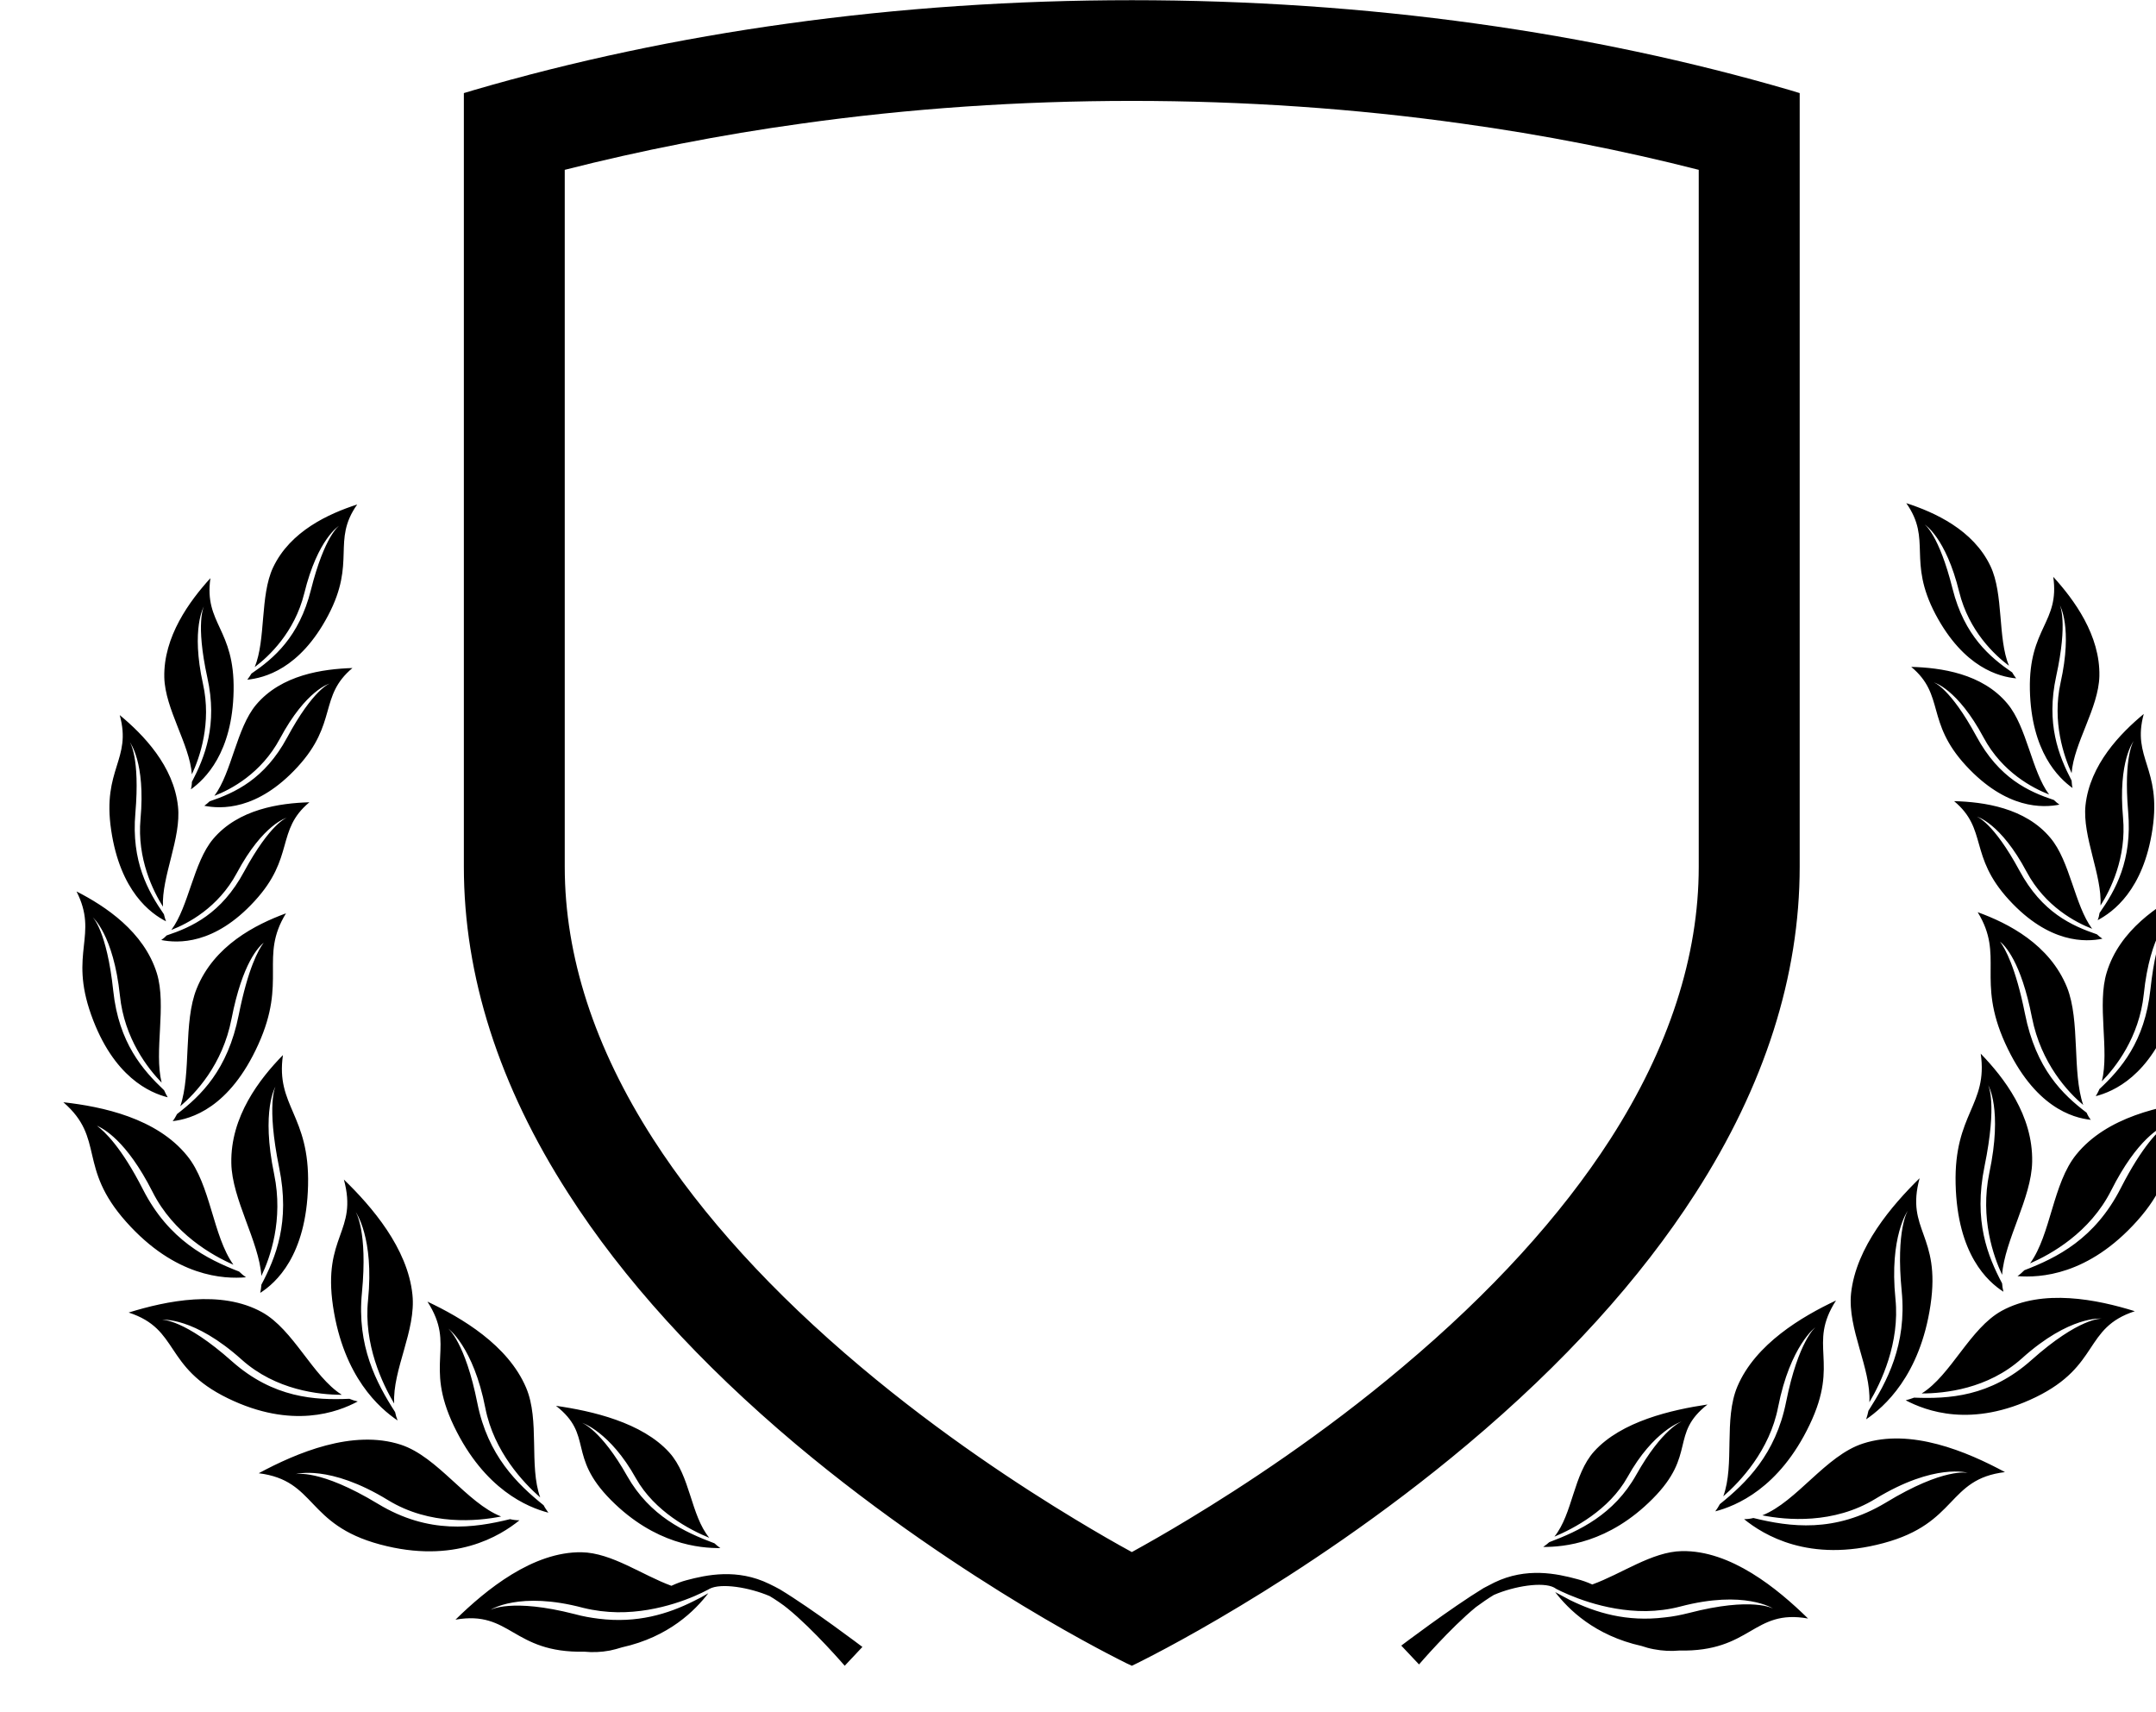 <?xml version="1.0" encoding="UTF-8"?>
<svg width="34px" height="27px" viewBox="0 0 34 27" version="1.1" xmlns="http://www.w3.org/2000/svg" xmlns:xlink="http://www.w3.org/1999/xlink">
     
            <path d="M34.489,14.039 C34.035,14.27 33.426,14.67 33.224,15.33 C33.065,15.841 33.269,16.558 33.146,17.051 C33.359,16.835 33.735,16.36 33.807,15.679 C33.906,14.718 34.233,14.447 34.233,14.447 C34.233,14.447 34.014,14.652 33.912,15.603 C33.822,16.426 33.447,16.856 33.107,17.174 C33.092,17.213 33.071,17.249 33.05,17.285 C33.326,17.213 33.906,16.97 34.257,15.982 C34.612,14.997 34.14,14.73 34.489,14.039 L34.489,14.039 Z M33.807,11.258 C33.438,11.564 32.957,12.057 32.888,12.7 C32.837,13.192 33.152,13.802 33.125,14.279 C33.281,14.036 33.537,13.525 33.48,12.892 C33.399,11.997 33.648,11.685 33.648,11.685 C33.648,11.685 33.486,11.916 33.561,12.802 C33.627,13.567 33.362,14.036 33.11,14.396 C33.104,14.435 33.095,14.474 33.08,14.51 C33.317,14.384 33.801,14.042 33.945,13.072 C34.089,12.102 33.615,11.961 33.807,11.258 L33.807,11.258 Z M32.669,12.192 C32.705,11.718 33.095,11.162 33.107,10.663 C33.122,10.018 32.708,9.456 32.38,9.096 C32.483,9.823 31.993,9.892 32.011,10.874 C32.032,11.856 32.465,12.27 32.684,12.426 C32.675,12.39 32.672,12.351 32.669,12.309 C32.465,11.916 32.263,11.411 32.426,10.663 C32.615,9.799 32.483,9.543 32.483,9.543 C32.483,9.543 32.69,9.892 32.495,10.766 C32.359,11.384 32.549,11.928 32.669,12.192 L32.669,12.192 Z M31.795,10.697 C31.771,10.666 31.75,10.636 31.732,10.603 C31.381,10.363 30.978,10.024 30.792,9.285 C30.576,8.423 30.35,8.27 30.35,8.27 C30.35,8.27 30.684,8.468 30.897,9.336 C31.05,9.952 31.456,10.33 31.681,10.498 C31.501,10.063 31.6,9.372 31.39,8.928 C31.119,8.354 30.507,8.078 30.062,7.934 C30.471,8.516 30.074,8.832 30.522,9.685 C30.972,10.534 31.534,10.673 31.795,10.697 L31.795,10.697 Z M30.272,18.579 C29.837,19.006 29.269,19.664 29.191,20.396 C29.134,20.961 29.507,21.573 29.48,22.111 C29.663,21.805 29.963,21.177 29.891,20.48 C29.792,19.498 30.086,19.09 30.086,19.09 C30.086,19.09 29.894,19.387 29.99,20.363 C30.071,21.204 29.759,21.787 29.465,22.246 C29.456,22.291 29.444,22.336 29.429,22.381 C29.708,22.189 30.278,21.697 30.444,20.579 C30.609,19.462 30.047,19.408 30.272,18.579 L30.272,18.579 Z M28.537,22.468 C29.02,21.462 28.498,21.216 28.954,20.507 C28.417,20.76 27.684,21.192 27.399,21.862 C27.179,22.381 27.36,23.093 27.176,23.595 C27.441,23.366 27.909,22.871 28.041,22.186 C28.233,21.216 28.63,20.928 28.63,20.928 C28.63,20.928 28.36,21.144 28.167,22.105 C28.002,22.934 27.537,23.384 27.122,23.718 C27.101,23.757 27.077,23.796 27.05,23.832 C27.372,23.748 28.056,23.474 28.537,22.468 L28.537,22.468 Z M26.735,18.82 C27.828,17.123 28.381,15.39 28.381,13.667 L28.381,1.468 L28.233,1.423 C26.66,0.964 24.993,0.609 23.278,0.372 C21.513,0.126 19.684,0.003 17.849,0.003 C16.011,0.003 14.185,0.126 12.42,0.372 C10.702,0.609 9.035,0.964 7.465,1.423 L7.315,1.468 L7.315,13.667 C7.315,15.39 7.87,17.123 8.963,18.82 C9.828,20.171 11.038,21.501 12.552,22.775 C13.897,23.904 15.24,24.781 16.128,25.318 C17.092,25.901 17.732,26.21 17.759,26.225 L17.849,26.267 L17.936,26.225 C17.963,26.21 18.603,25.901 19.567,25.318 C20.459,24.781 21.801,23.904 23.143,22.775 C24.66,21.501 25.867,20.171 26.735,18.82 L26.735,18.82 Z M26.789,13.667 C26.789,15.078 26.32,16.522 25.396,17.961 C24.615,19.174 23.513,20.384 22.119,21.555 C20.855,22.622 19.588,23.447 18.747,23.955 C18.396,24.168 18.089,24.342 17.849,24.474 C17.606,24.342 17.303,24.168 16.951,23.955 C16.11,23.447 14.84,22.619 13.576,21.555 C12.182,20.384 11.08,19.174 10.3,17.961 C9.375,16.522 8.906,15.078 8.906,13.667 L8.906,2.678 C10.107,2.372 11.357,2.126 12.639,1.949 C14.333,1.711 16.083,1.591 17.849,1.591 C19.612,1.591 21.366,1.711 23.059,1.949 C24.339,2.126 25.591,2.372 26.789,2.678 L26.789,13.667 Z M6.741,20.525 C7.198,21.237 6.678,21.483 7.159,22.489 C7.642,23.492 8.324,23.769 8.648,23.853 C8.621,23.814 8.594,23.778 8.573,23.736 C8.158,23.402 7.693,22.952 7.528,22.126 C7.336,21.162 7.068,20.949 7.068,20.949 C7.068,20.949 7.465,21.234 7.654,22.204 C7.789,22.892 8.258,23.384 8.519,23.613 C8.339,23.111 8.516,22.399 8.297,21.883 C8.011,21.21 7.282,20.781 6.741,20.525 L6.741,20.525 Z M6.216,22.132 C6.189,21.595 6.564,20.979 6.504,20.414 C6.429,19.682 5.861,19.024 5.423,18.6 C5.648,19.429 5.086,19.483 5.252,20.601 C5.42,21.718 5.987,22.207 6.27,22.399 C6.252,22.354 6.24,22.312 6.231,22.267 C5.936,21.808 5.624,21.222 5.708,20.381 C5.801,19.405 5.609,19.111 5.609,19.111 C5.609,19.111 5.903,19.516 5.804,20.501 C5.732,21.198 6.032,21.823 6.216,22.132 L6.216,22.132 Z M5.174,9.706 C5.624,8.853 5.225,8.534 5.633,7.955 C5.189,8.099 4.579,8.372 4.306,8.949 C4.098,9.393 4.195,10.084 4.017,10.519 C4.24,10.351 4.645,9.973 4.798,9.357 C5.011,8.489 5.348,8.291 5.348,8.291 C5.348,8.291 5.119,8.444 4.903,9.303 C4.717,10.045 4.318,10.381 3.966,10.621 C3.945,10.654 3.924,10.688 3.9,10.718 C4.162,10.691 4.726,10.555 5.174,9.706 L5.174,9.706 Z M3.011,12.447 C3.231,12.288 3.666,11.874 3.684,10.892 C3.702,9.91 3.216,9.841 3.318,9.117 C2.99,9.477 2.576,10.039 2.591,10.682 C2.603,11.18 2.99,11.736 3.026,12.21 C3.15,11.946 3.339,11.402 3.201,10.784 C3.008,9.91 3.216,9.561 3.216,9.561 C3.216,9.561 3.08,9.817 3.27,10.685 C3.435,11.429 3.231,11.937 3.026,12.33 C3.026,12.369 3.02,12.408 3.011,12.447 L3.011,12.447 Z M1.888,11.276 C2.083,11.979 1.609,12.123 1.753,13.09 C1.897,14.06 2.378,14.405 2.618,14.528 C2.603,14.492 2.594,14.453 2.585,14.417 C2.336,14.057 2.068,13.585 2.135,12.82 C2.21,11.934 2.047,11.703 2.047,11.703 C2.047,11.703 2.297,12.018 2.216,12.913 C2.159,13.543 2.417,14.054 2.57,14.297 C2.546,13.823 2.861,13.213 2.807,12.718 C2.741,12.078 2.258,11.582 1.888,11.276 L1.888,11.276 Z M1.207,14.057 C1.558,14.751 1.086,15.015 1.438,16.003 C1.789,16.988 2.369,17.234 2.645,17.303 C2.624,17.27 2.606,17.231 2.588,17.192 C2.252,16.874 1.873,16.444 1.786,15.624 C1.684,14.67 1.462,14.465 1.462,14.465 C1.462,14.465 1.789,14.736 1.891,15.697 C1.96,16.378 2.336,16.853 2.549,17.072 C2.426,16.576 2.63,15.859 2.474,15.348 C2.27,14.691 1.66,14.288 1.207,14.057 L1.207,14.057 Z M2.951,18.225 C2.471,17.631 1.615,17.45 0.999,17.381 C1.663,17.955 1.216,18.399 1.99,19.267 C2.765,20.138 3.531,20.171 3.879,20.141 C3.84,20.114 3.804,20.084 3.771,20.051 C3.261,19.853 2.663,19.555 2.255,18.757 C1.912,18.084 1.648,17.841 1.528,17.751 C1.627,17.796 1.99,17.976 2.405,18.793 C2.738,19.456 3.351,19.799 3.681,19.943 C3.354,19.486 3.324,18.682 2.951,18.225 L2.951,18.225 Z M2.723,17.679 C3.008,17.646 3.618,17.477 4.074,16.468 C4.531,15.459 4.086,15.093 4.51,14.402 C4.029,14.579 3.375,14.91 3.101,15.591 C2.888,16.117 3.02,16.928 2.843,17.444 C3.08,17.243 3.51,16.793 3.651,16.066 C3.825,15.174 4.083,14.928 4.159,14.865 C4.074,14.976 3.912,15.27 3.765,16.003 C3.591,16.877 3.165,17.279 2.792,17.567 C2.771,17.606 2.75,17.646 2.723,17.679 L2.723,17.679 Z M4.345,17.132 C4.345,17.132 4.198,17.405 4.402,18.411 C4.579,19.273 4.348,19.829 4.122,20.258 C4.119,20.303 4.113,20.345 4.104,20.387 C4.348,20.231 4.831,19.805 4.858,18.691 C4.885,17.576 4.345,17.447 4.462,16.637 C4.095,17.012 3.633,17.606 3.648,18.342 C3.657,18.907 4.086,19.579 4.122,20.12 C4.261,19.832 4.471,19.234 4.324,18.519 C4.113,17.507 4.345,17.132 4.345,17.132 L4.345,17.132 Z M4.014,14.21 C4.654,13.516 4.345,13.096 4.879,12.651 C4.414,12.664 3.759,12.757 3.36,13.231 C3.05,13.6 2.978,14.294 2.702,14.664 C2.96,14.564 3.441,14.315 3.735,13.766 C4.15,12.991 4.522,12.895 4.522,12.895 C4.522,12.895 4.264,12.979 3.849,13.745 C3.492,14.408 3.026,14.618 2.627,14.751 C2.603,14.778 2.573,14.802 2.543,14.823 C2.801,14.874 3.378,14.904 4.014,14.21 L4.014,14.21 Z M5.201,10.778 C5.201,10.778 4.942,10.862 4.528,11.63 C4.171,12.291 3.702,12.501 3.306,12.636 C3.279,12.661 3.252,12.685 3.222,12.706 C3.48,12.757 4.056,12.787 4.693,12.093 C5.33,11.399 5.023,10.982 5.558,10.534 C5.092,10.549 4.438,10.639 4.038,11.114 C3.729,11.483 3.657,12.177 3.381,12.549 C3.639,12.45 4.119,12.198 4.414,11.648 C4.828,10.874 5.201,10.778 5.201,10.778 L5.201,10.778 Z M2.029,20.697 C2.84,20.961 2.573,21.552 3.591,22.048 C4.606,22.543 5.33,22.267 5.642,22.099 C5.597,22.09 5.552,22.075 5.51,22.057 C4.969,22.081 4.312,22.045 3.66,21.468 C2.906,20.796 2.555,20.811 2.555,20.811 C2.555,20.811 3.056,20.76 3.813,21.441 C4.351,21.922 5.035,21.994 5.39,21.994 C4.93,21.703 4.63,20.967 4.131,20.691 C3.483,20.333 2.624,20.513 2.029,20.697 L2.029,20.697 Z M6.321,22.781 C5.561,22.534 4.678,22.91 4.08,23.231 C4.993,23.345 4.819,24.039 5.993,24.354 C7.168,24.67 7.888,24.219 8.192,23.973 C8.143,23.973 8.092,23.967 8.044,23.955 C7.471,24.096 6.762,24.198 5.963,23.715 C5.035,23.153 4.66,23.246 4.66,23.246 C4.66,23.246 5.186,23.084 6.119,23.655 C6.78,24.06 7.525,23.988 7.903,23.913 C7.36,23.7 6.906,22.973 6.321,22.781 L6.321,22.781 Z M9.177,22.435 C9.177,22.435 9.618,22.573 10.029,23.312 C10.324,23.835 10.882,24.126 11.185,24.249 C10.891,23.889 10.888,23.273 10.555,22.904 C10.125,22.429 9.336,22.249 8.768,22.168 C9.366,22.637 8.939,22.952 9.633,23.652 C10.33,24.354 11.038,24.414 11.36,24.411 C11.327,24.387 11.294,24.363 11.267,24.336 C10.795,24.159 10.249,23.907 9.891,23.276 C9.48,22.546 9.177,22.435 9.177,22.435 L9.177,22.435 Z M9.173,24.477 C8.405,24.465 7.666,25.066 7.183,25.54 C8.059,25.387 8.074,26.069 9.216,26.045 C9.342,26.057 9.474,26.054 9.618,26.027 C9.684,26.012 9.747,25.997 9.81,25.976 C10.552,25.811 10.963,25.393 11.17,25.123 C11.095,25.168 11.017,25.21 10.936,25.249 C10.534,25.45 10.047,25.601 9.441,25.525 C9.321,25.51 9.195,25.489 9.065,25.453 C8.059,25.195 7.732,25.387 7.732,25.387 C7.732,25.387 8.186,25.084 9.198,25.354 C9.381,25.399 9.561,25.42 9.735,25.423 C10.411,25.432 10.987,25.162 11.149,25.075 C11.158,25.072 11.167,25.066 11.173,25.063 C11.179,25.06 11.185,25.057 11.188,25.054 C11.369,24.958 11.813,25.03 12.137,25.168 L12.14,25.168 L12.137,25.168 C12.21,25.21 12.357,25.309 12.42,25.363 C12.828,25.694 13.321,26.267 13.321,26.267 L13.6,25.97 C13.6,25.97 12.816,25.375 12.3,25.063 L12.306,25.066 C12.276,25.048 12.158,24.988 12.131,24.976 C11.627,24.73 11.146,24.832 10.822,24.919 C10.753,24.937 10.672,24.967 10.588,25.006 C10.128,24.838 9.648,24.486 9.173,24.477 L9.173,24.477 Z M26.522,22.414 C26.522,22.414 26.215,22.525 25.804,23.255 C25.45,23.886 24.9,24.141 24.432,24.318 C24.402,24.345 24.372,24.369 24.336,24.393 C24.66,24.396 25.369,24.333 26.062,23.634 C26.759,22.934 26.329,22.616 26.927,22.147 C26.363,22.231 25.57,22.411 25.14,22.886 C24.81,23.252 24.804,23.868 24.513,24.231 C24.813,24.105 25.375,23.814 25.666,23.291 C26.077,22.552 26.522,22.414 26.522,22.414 L26.522,22.414 Z M23.396,25.042 C22.879,25.357 22.098,25.949 22.098,25.949 L22.378,26.246 C22.378,26.246 22.867,25.676 23.275,25.342 C23.342,25.291 23.486,25.192 23.558,25.15 C23.882,25.009 24.33,24.94 24.507,25.033 C24.513,25.036 24.537,25.051 24.546,25.057 C24.711,25.141 25.287,25.411 25.96,25.405 C26.134,25.402 26.314,25.381 26.498,25.333 C27.513,25.066 27.963,25.366 27.963,25.366 C27.963,25.366 27.639,25.174 26.633,25.435 C26.501,25.468 26.378,25.492 26.257,25.504 C25.651,25.58 25.164,25.429 24.759,25.231 C24.681,25.189 24.6,25.147 24.525,25.105 C24.732,25.375 25.146,25.79 25.888,25.955 C25.948,25.976 26.014,25.994 26.08,26.006 C26.221,26.033 26.357,26.039 26.48,26.027 C27.624,26.051 27.639,25.366 28.513,25.522 C28.029,25.048 27.293,24.444 26.522,24.459 C26.05,24.468 25.57,24.82 25.11,24.985 C25.023,24.946 24.945,24.919 24.873,24.901 C24.552,24.814 24.071,24.709 23.564,24.955 C23.537,24.97 23.396,25.042 23.396,25.042 L23.396,25.042 Z M29.702,24.333 C30.879,24.018 30.702,23.324 31.618,23.213 C31.017,22.889 30.134,22.516 29.378,22.763 C28.792,22.952 28.335,23.679 27.792,23.895 C28.17,23.97 28.915,24.039 29.576,23.634 C30.513,23.063 31.035,23.225 31.035,23.225 C31.035,23.225 30.663,23.132 29.735,23.697 C28.933,24.177 28.227,24.078 27.651,23.937 C27.603,23.949 27.555,23.955 27.504,23.955 C27.807,24.201 28.528,24.649 29.702,24.333 L29.702,24.333 Z M32.107,22.03 C33.122,21.534 32.855,20.94 33.666,20.676 C33.074,20.492 32.215,20.315 31.567,20.67 C31.065,20.946 30.768,21.685 30.305,21.973 C30.663,21.973 31.347,21.904 31.885,21.42 C32.642,20.739 33.14,20.793 33.14,20.793 C33.14,20.793 32.789,20.775 32.035,21.447 C31.384,22.027 30.729,22.06 30.185,22.039 C30.143,22.054 30.101,22.069 30.053,22.081 C30.369,22.246 31.089,22.525 32.107,22.03 L32.107,22.03 Z M32.972,17.658 C32.945,17.625 32.924,17.588 32.906,17.546 C32.531,17.261 32.107,16.859 31.933,15.982 C31.786,15.249 31.621,14.958 31.54,14.847 C31.612,14.907 31.87,15.153 32.044,16.045 C32.188,16.772 32.615,17.225 32.852,17.423 C32.675,16.91 32.807,16.096 32.597,15.57 C32.323,14.892 31.669,14.558 31.188,14.384 C31.612,15.075 31.164,15.441 31.621,16.45 C32.08,17.459 32.687,17.628 32.972,17.658 L32.972,17.658 Z M31.573,20.237 C31.347,19.808 31.119,19.255 31.296,18.39 C31.501,17.387 31.353,17.111 31.353,17.111 C31.353,17.111 31.585,17.486 31.371,18.498 C31.224,19.213 31.438,19.814 31.573,20.102 C31.612,19.558 32.038,18.889 32.047,18.321 C32.062,17.585 31.6,16.991 31.236,16.615 C31.353,17.429 30.813,17.555 30.84,18.67 C30.867,19.784 31.347,20.21 31.594,20.369 C31.582,20.324 31.576,20.282 31.573,20.237 L31.573,20.237 Z M30.495,10.76 C30.495,10.76 30.867,10.856 31.281,11.63 C31.576,12.18 32.059,12.429 32.314,12.528 C32.038,12.159 31.966,11.465 31.657,11.096 C31.26,10.618 30.603,10.528 30.14,10.516 C30.675,10.961 30.365,11.381 31.002,12.072 C31.642,12.766 32.218,12.739 32.477,12.688 C32.447,12.667 32.417,12.642 32.39,12.615 C31.993,12.483 31.525,12.273 31.167,11.609 C30.753,10.844 30.495,10.76 30.495,10.76 L30.495,10.76 Z M31.173,12.877 C31.173,12.877 31.546,12.97 31.96,13.748 C32.254,14.297 32.735,14.546 32.993,14.646 C32.717,14.276 32.645,13.579 32.335,13.213 C31.939,12.736 31.281,12.645 30.816,12.633 C31.35,13.078 31.044,13.495 31.681,14.189 C32.317,14.883 32.894,14.856 33.155,14.802 C33.122,14.781 33.095,14.757 33.068,14.733 C32.672,14.597 32.203,14.39 31.846,13.727 C31.432,12.961 31.173,12.877 31.173,12.877 L31.173,12.877 Z M31.816,20.123 C32.164,20.15 32.93,20.117 33.705,19.249 C34.483,18.378 34.032,17.934 34.696,17.36 C34.083,17.432 33.224,17.612 32.744,18.204 C32.371,18.661 32.344,19.465 32.014,19.922 C32.344,19.778 32.957,19.438 33.293,18.772 C33.705,17.955 34.071,17.775 34.17,17.73 C34.047,17.82 33.786,18.066 33.444,18.736 C33.035,19.537 32.438,19.832 31.924,20.03 C31.891,20.063 31.855,20.096 31.816,20.123 L31.816,20.123 Z" id="Fill-13"></path>

</svg>